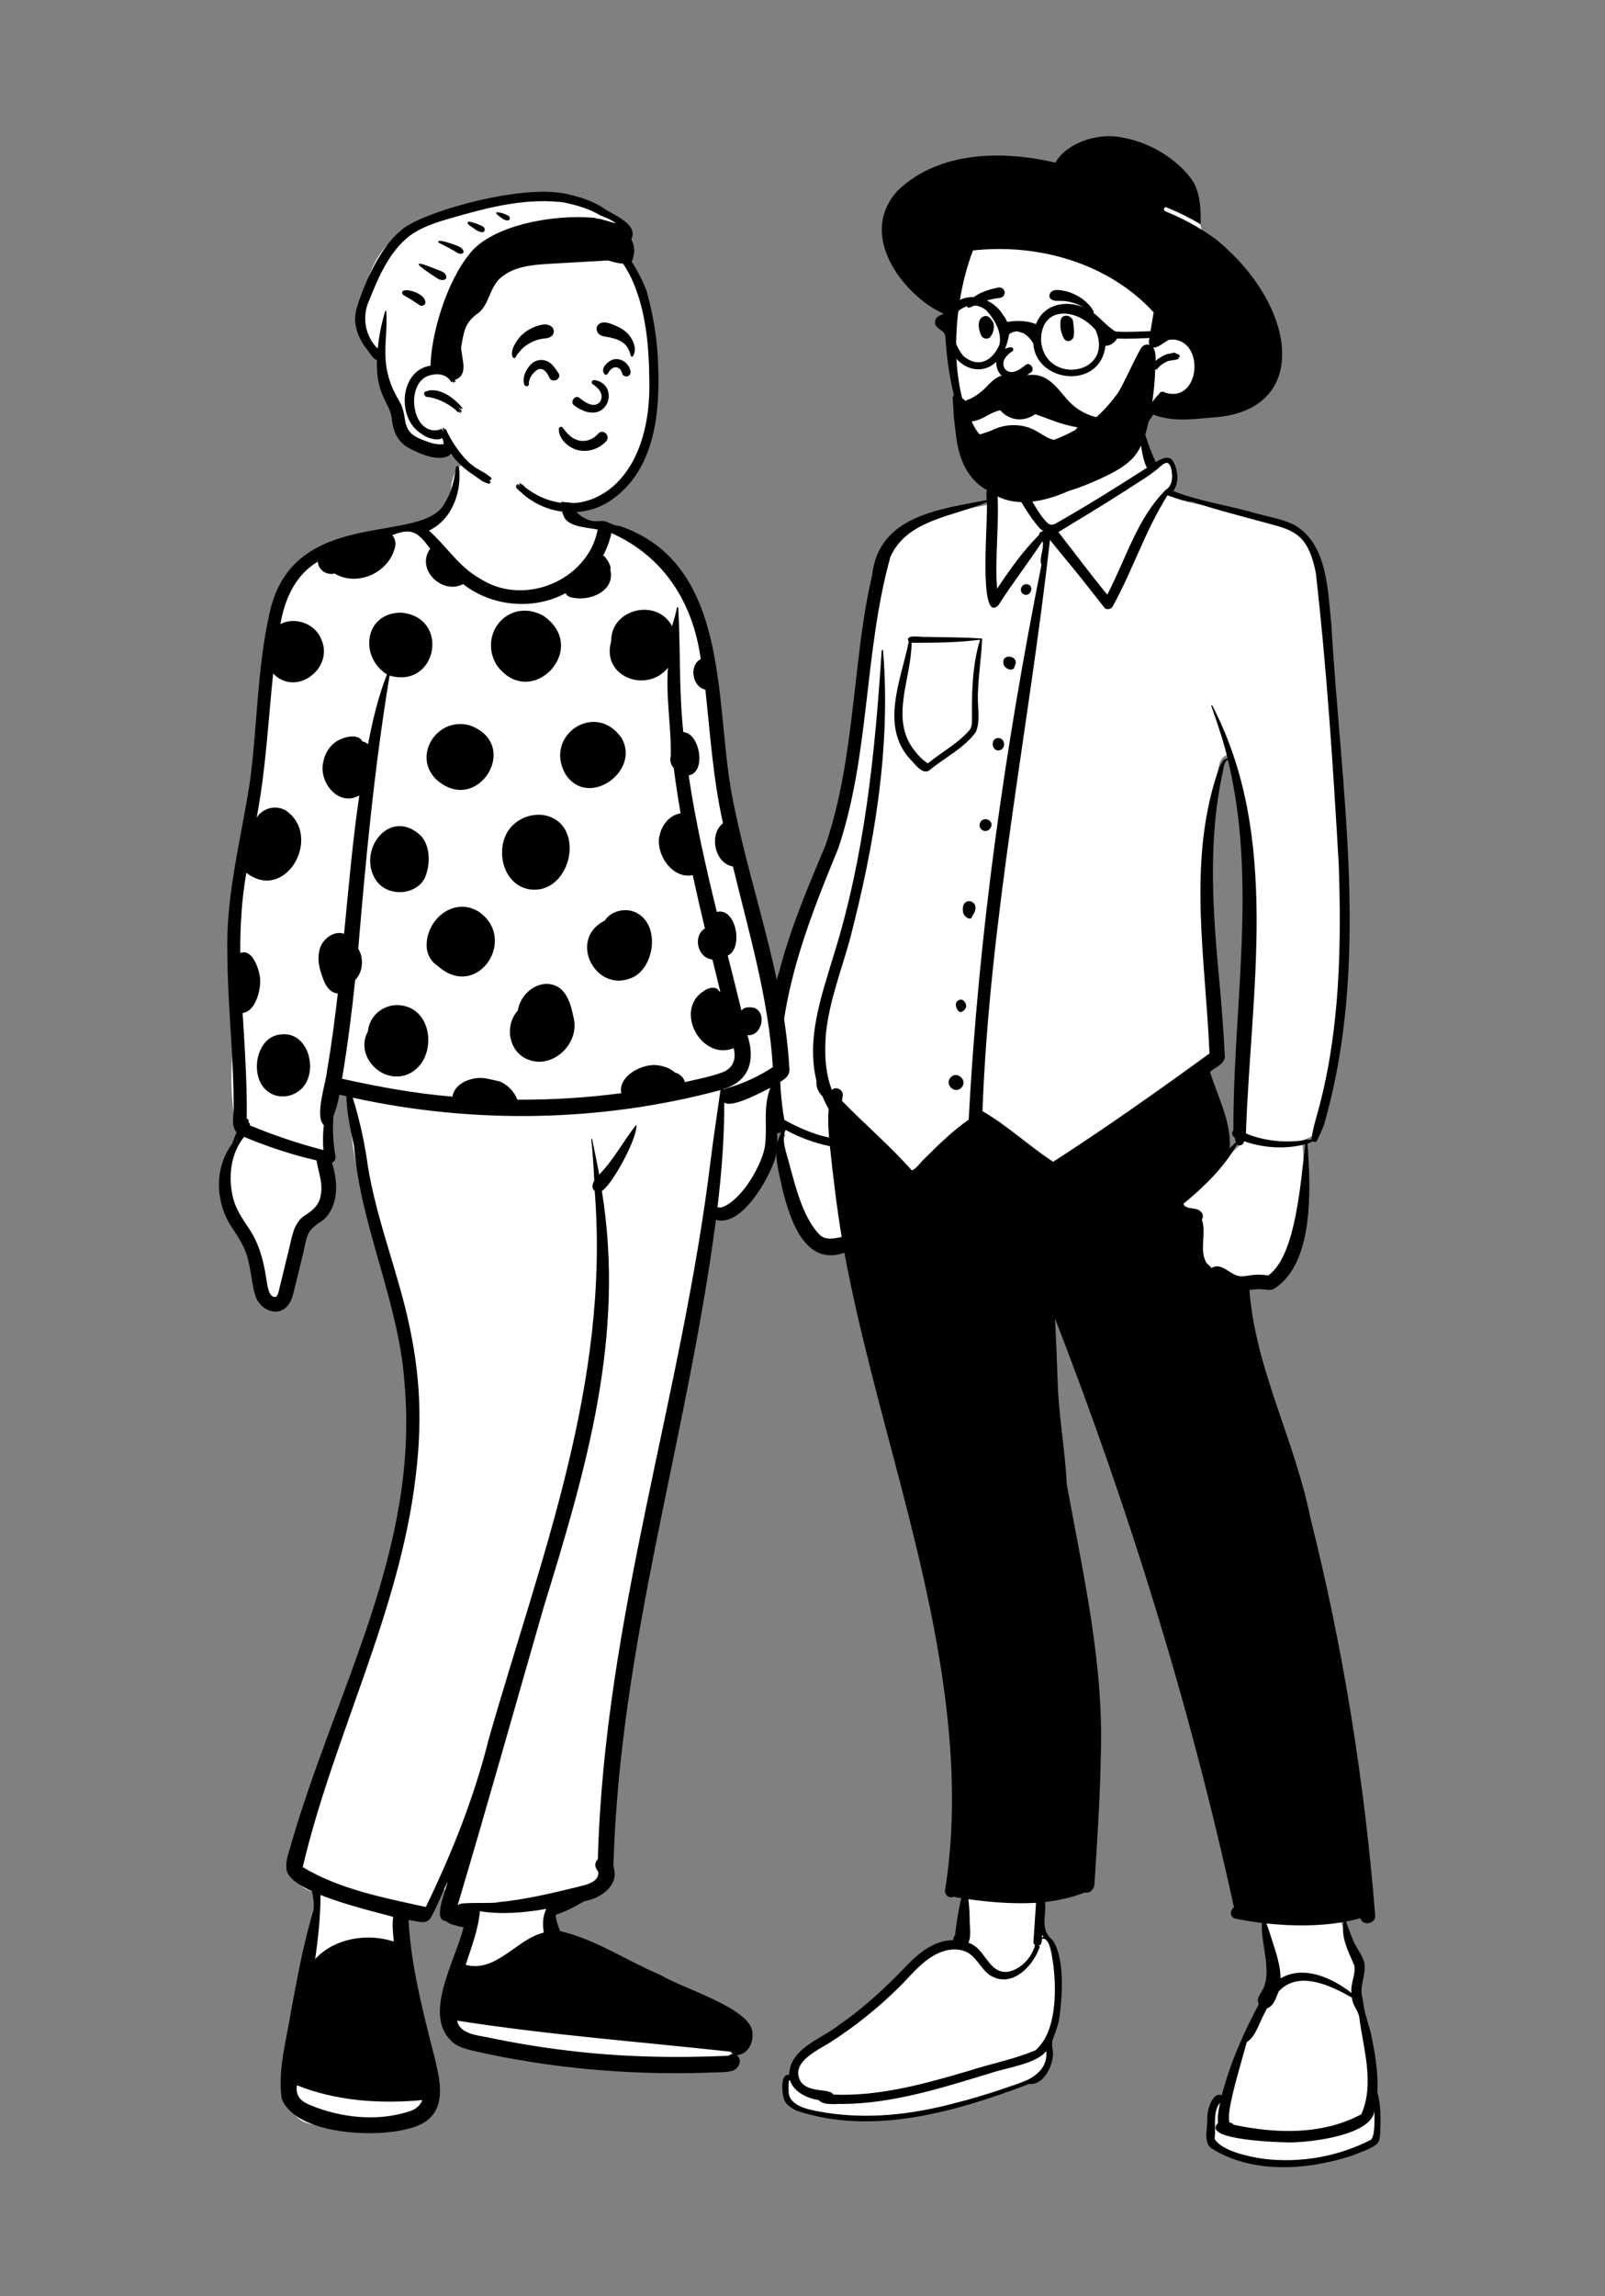 <svg width="293" height="419" viewBox="0 0 293 419" fill="none" xmlns="http://www.w3.org/2000/svg">
<rect x="0" y="0" width="293" height="419" fill="#808080" stroke="none"/>
<path fill-rule="evenodd" clip-rule="evenodd" d="M226.136 206.947C226.253 207.528 226.43 208.157 226.614 208.722C225.697 209.604 224.4 210.786 223.468 211.641C224.39 205.953 221.587 200.703 219.872 195.323C220.519 194.493 222.772 193.644 222.699 192.725C222.525 189.318 222.269 185.516 221.899 181.251C220.647 167.932 219.4 154.042 222.356 140.682C222.558 139.23 222.865 137.703 224.813 137.669C230.567 160.564 225.905 183.615 226.031 206.654L225.864 206.804L226.136 206.947ZM234.753 394.532C239.481 394.533 243.827 393.675 248.035 391.935C249.249 391.508 250.758 390.978 250.968 390.118C251.314 387.767 251.075 385.455 250.821 383.008C250.42 378.811 250.46 375.548 249.327 371.029C248.115 366.831 247.081 363.551 248.265 359.211C248.359 357.919 247.349 356.604 246.681 355.396C245.736 353.632 245.256 351.796 244.505 349.987C245.98 349.73 247.512 349.376 248.928 348.938L249.166 349.794C249.218 349.982 249.362 350.077 249.593 350.077C249.737 350.077 250.103 350.008 250.157 349.702C249.934 346.398 249.612 343.109 249.274 339.752C245.764 307.408 240.449 280.745 231.524 254.154C229.38 247.926 227.19 241.444 227.174 234.677C228.393 234.416 229.75 234.266 230.993 234.438C239.844 232.387 238.094 213.67 237.742 208.068C238.366 207.881 239.065 207.615 239.583 207.26L239.792 207.363C248.581 185.556 244.972 149.504 242.962 125.266C241.642 116.554 243.498 100.817 235.771 96.511C229.532 94.303 223.321 93.061 216.801 91.605C215.594 90.912 214.104 90.516 212.757 90.068L213.453 89.09C214.365 87.804 214.244 85.283 213.05 84.397C212.316 84.437 211.285 85.174 210.584 85.52C209.576 83.435 208.642 81.254 207.972 78.749L207.731 78.835C207.026 71.749 197.835 70.512 192.653 72.88C186.996 75.985 189.942 83.007 187.37 88.077L186.438 86.835C184.998 86.808 181.953 88.695 181.22 89.403C180.695 89.648 181.075 91.294 180.998 91.956C173.409 93.674 163.022 94.146 160.609 102.661C156.596 118.673 157.16 135.088 152.607 151.044C147.84 163.977 140.838 179.802 140.78 191.647C140.644 193.867 140.345 206.422 142.183 205.917L143.396 207.127C141.743 209.764 143.055 213.711 143.688 216.833C145.248 223.458 148.296 230.597 154.807 227.422C161.809 266.076 179.409 305.068 173.405 344.937C173.333 345.17 173.479 345.425 173.729 345.324L174.025 345.187C174.788 345.423 175.757 345.506 176.555 345.684C175.876 348.226 175.512 350.736 175.16 353.548C174.733 353.803 174.932 354.476 174.91 354.884C168.539 354.579 164.966 361.248 160.397 364.915C157.381 367.606 153.945 370.168 150.185 372.53C147.078 374.294 144.457 376.315 144.929 379.648C144.884 379.643 143.925 379.494 143.879 379.49C142.433 384.298 147.179 385.292 152.066 385.871C164.009 387.072 174.218 384.418 188.044 379.392C189.74 379.593 191.062 377.072 191.287 375.363C191.511 374.218 190.876 373.054 191.36 371.821C193.028 368.279 193.895 358.904 191.545 354.698C190.72 353.745 189.661 352.865 189.799 351.219C189.837 349.571 189.992 347.924 189.853 346.305C192.678 346.032 195.475 345.423 197.94 344.436C198.376 344.604 198.872 344.397 198.902 343.851C199.375 336.315 199.941 328.079 200.064 320.364C200.632 303.573 196.791 287.189 193.851 270.904C193.647 265.679 192.682 260.632 192.378 255.406C192.051 250.449 191.994 245.596 191.709 240.647L193.405 240.278C207.489 276.577 218.519 312.906 226.238 348.453C226.064 348.602 225.567 348.77 225.588 349.073C225.594 349.235 225.59 349.245 225.701 349.262C227.566 349.637 229.412 349.911 231.26 350.125C230.739 354.561 233.519 359.688 231.059 363.843C230.405 364.844 230.377 365.053 230.777 365.742C227.193 372.411 224.972 377.96 223.532 383.922L222.605 383.138C221.26 384.114 221.232 385.959 221.203 387.908C221.299 389.043 220.744 390.233 221.594 391.189C223.639 393.578 230.767 394.519 234.753 394.532V394.532Z" fill="white"/>
<path fill-rule="evenodd" clip-rule="evenodd" d="M208.558 77.681C207.58 78.473 208.6 84.183 209.387 85.349C204.059 88.779 198.675 92.131 193.179 95.273L192.61 95.598L192.628 95.593C192.4 95.695 192.013 95.786 191.787 95.741L191.631 95.689C191.599 95.679 191.581 95.674 191.59 95.682C191.498 95.633 191.409 95.582 191.322 95.522C189.755 94.093 188.614 91.67 187.386 89.786C189.476 87.942 188.434 84.35 188.35 81.895C187.955 81.885 187.908 83.139 187.795 83.503L187.731 83.85C187.581 84.662 187.409 85.49 187.098 86.245C186.194 85.1 181.618 87.805 180.76 88.675C179.826 89.271 180.113 90.33 180.125 91.261C171.44 92.951 160.365 94.139 159.198 105.041C157.825 110.889 157.091 116.842 156.413 122.802L156.302 123.754C155.116 134.01 154.063 144.393 150.714 154.213L149.434 157.265C146.665 163.885 143.964 170.558 142.196 177.523C140.826 180.495 137.176 208.86 142.666 206.672C140.788 209.735 142.194 213.766 142.845 217.04C144.196 222.415 146.892 231.199 154.147 228.609C159.617 257.844 170.451 286.011 173.191 315.755C174.08 325.423 174.061 335.207 172.551 344.815C172.347 345.727 173.219 346.534 174.111 346.134C174.559 346.262 175.033 346.3 175.492 346.387C174.963 348.514 174.653 350.736 174.372 352.91L174.341 353.151L174.339 353.152C174.12 353.396 174.012 353.705 174.022 354.053C170.708 354.065 167.935 356.205 165.727 358.478C161.898 362.486 157.855 366.306 153.273 369.451C149.993 372.118 144.239 373.681 144.054 378.638C142.38 378.354 142.78 382.013 143.077 382.98C143.425 384.063 144.436 384.687 145.405 385.169C159.342 389.84 174.693 385.291 187.943 380.275C190.265 380.583 191.925 377.509 192.173 375.483C192.426 374.364 191.832 373.277 192.178 372.187L192.293 371.888C192.71 370.792 193.104 369.721 193.341 368.56L193.376 368.319C193.941 364.309 194.396 357.518 192.248 354.164C189.742 352.016 191.039 349.957 190.788 347.096C193.262 346.814 195.708 346.254 198.023 345.363C198.936 345.557 199.732 344.818 199.792 343.933L199.882 342.517C200.349 335.15 200.835 327.774 200.957 320.391C201.528 303.639 197.732 287.245 194.743 270.882C194.449 264.575 193.245 258.346 193.076 252.022C192.949 248.212 192.791 244.412 192.6 240.608C206.155 275.539 217.28 311.444 225.264 348.06C224.53 348.558 224.45 349.917 225.543 350.135C227.142 350.454 228.753 350.715 230.37 350.912C230.111 354.844 232.45 360.162 230.283 363.496L230.197 363.629C229.786 364.268 229.383 364.997 229.804 365.739C226.988 371.024 224.547 376.539 223.045 382.36C221.329 381.656 220.352 385.143 220.402 386.403C220.513 388.055 219.622 390.839 221.047 391.968C228.527 396.79 238.681 396.042 246.834 393.372C248.347 392.724 250.08 392.282 251.376 391.246C251.963 390.65 251.923 389.67 251.971 388.896L251.986 388.495C252.063 386.266 252.055 383.995 251.445 381.8C251.608 378.62 251.134 375.397 250.509 372.286C250.108 369.775 248.956 367.389 248.8 364.855C247.982 362.587 249.458 360.466 249.061 358.2C248.738 356.818 247.723 355.625 247.135 354.339L247.094 354.247C246.563 353.077 246.182 351.865 245.721 350.665C246.603 350.497 247.475 350.29 248.333 350.041C248.744 351.53 251.121 351.109 251.051 349.592C249.098 325.124 245.218 300.792 239.212 276.988C236.411 262.909 229.174 249.783 228.084 235.415C228.952 235.253 229.941 235.211 230.792 235.309L230.893 235.321C231.437 235.389 231.959 235.484 232.542 235.21C240.02 230.592 239.251 216.441 238.684 208.697C239.021 208.584 239.344 208.444 239.638 208.27C239.898 208.463 240.292 208.474 240.444 208.118C240.826 207.218 241.319 206.34 241.651 205.425C250.316 175.634 244.783 144.241 243.039 113.873C242.359 107.634 242.354 99.164 236.155 95.726C234.075 94.74 231.728 94.318 229.511 93.749C224.424 92.232 219.11 91.553 214.183 89.612C215.329 88.019 215.056 85.697 214.101 84.095C213.344 82.942 211.889 83.824 210.99 84.314C209.953 82.194 209.241 79.934 208.558 77.681ZM222.731 383.72L222.685 383.933C222.443 385.075 222.233 386.273 222.355 387.434C219.132 390.576 233.982 390.973 235.621 390.966C239.371 390.928 250.395 389.678 250.94 385.158L250.934 385.266C250.861 386.704 251.105 389.389 250.323 390.451C244.411 393.527 237.533 394.743 230.916 393.985L230.678 393.954C228.04 393.591 223.031 392.525 221.729 390.326C222.017 388.279 221.311 385.347 222.731 383.72ZM233.425 363.415C237.044 359.476 242.989 362.355 246.805 364.552C246.95 366.277 248.159 366.911 248.208 368.721C249.021 374.248 250.895 380.496 248.508 385.832C241.392 389.641 232.929 389.383 225.231 387.744C225.029 387.481 224.774 387.403 224.411 387.303C224.182 385.684 224.645 384.056 224.951 382.484C225.72 379.18 226.716 375.936 227.602 372.663C229.189 371.638 229.769 369.485 230.597 367.861C230.822 367.406 231.051 366.95 231.292 366.498C232.585 366.075 232.923 364.533 233.425 363.415ZM191 374.28C191.389 378.253 187.514 379.837 184.381 380.79C180.854 382.043 177.242 383.084 173.609 383.983C166.166 385.901 158.407 386.741 150.779 385.539L150.646 385.515C148.445 385.128 144.502 384.662 144.001 382.114L143.996 382.055C143.962 381.638 143.897 380.066 144.054 379.664C144.112 379.663 144.168 379.65 144.222 379.624C144.86 381.663 147.183 382.903 149.423 383.223C150.479 384.284 152.425 383.89 153.833 383.951C163.126 383.859 172.061 380.982 180.867 378.308C183.669 377.334 189.255 376.636 191 374.28ZM190.201 353.832C191.814 353.264 192.121 357.782 192.327 358.885C192.847 363.549 192.835 370.823 189.058 374.131C185.117 375.819 180.864 376.593 176.8 377.921L175.838 378.204C168.133 380.459 160.216 382.568 152.129 382.236C151.519 381.015 147.647 382.03 146.17 379.855C144.19 376.402 149.191 374.178 151.558 372.707C156.104 369.789 160.349 366.397 164.178 362.587C165.978 360.796 167.625 358.746 169.739 357.306L169.849 357.232C171.66 356.031 173.985 355.287 176.112 356.075C178.183 356.842 178.944 359.207 180.681 360.43C184.552 362.939 188.517 358.973 189.775 355.384L189.812 355.275C189.857 355.164 189.734 355.096 189.642 355.126C189.65 355.091 189.657 355.055 189.664 355.019C190.152 354.892 190.199 354.284 190.201 353.832ZM245.264 350.749C244.758 353.607 246.183 356.172 247.246 358.7C247.532 360.377 246.481 361.983 246.724 363.689C243.243 360.957 237.976 358.534 233.777 361.03C233.754 358.62 232.925 356.281 232.204 354.003L231.911 353.099C231.683 352.397 231.451 351.698 231.195 351.008C235.87 351.496 240.604 351.545 245.264 350.749ZM176.78 346.583C180.872 347.147 185.009 347.471 189.129 347.244L188.661 354.348V354.348C188.642 354.639 188.765 354.841 188.947 354.957C188.34 357.265 186.428 359.319 184.057 359.819C180.395 360.292 179.902 355.436 176.792 354.539C177.388 353.201 176.961 351.443 177.019 349.987C176.987 348.842 176.928 347.707 176.78 346.583ZM190.255 353.012C190.334 353.175 190.427 353.327 190.529 353.474C190.421 353.484 190.317 353.516 190.219 353.575C190.23 353.388 190.243 353.2 190.255 353.012ZM227.111 208.264C230.693 209.504 234.601 209.758 238.291 208.816C237.481 214.881 236.668 229.248 231.512 232.751C230.641 232.626 229.766 232.564 228.886 232.652C228.363 232.704 227.845 232.789 227.326 232.869C227.131 232.896 226.742 232.917 226.494 232.899L226.452 232.896C226.518 232.9 226.569 232.899 226.5 232.895L226.394 232.889L226.34 232.885C224.552 232.724 222.939 230.199 221.17 231.411C220.91 231.018 220.517 230.766 220.216 230.416C218.873 228.064 220.299 225.038 219.402 222.56C219.741 222.097 219.629 221.403 219.097 221.006C218.268 220.244 216.514 220.812 216.037 219.717C216.069 219.777 216.072 219.708 216.059 219.672L216.056 219.665L216.14 219.595C219.805 216.561 223.348 213.171 225.749 208.962L225.829 208.819C226.289 209.265 227.044 208.925 227.111 208.264ZM143.444 206.205C145.967 207.586 148.684 208.586 151.502 209.165C152.081 214.707 152.746 220.252 153.653 225.749L153.438 225.787C152.18 226.017 150.854 226.328 149.767 225.46C146.187 221.981 144.897 214.984 143.492 210.259L143.436 210.044C143.141 208.885 142.802 207.282 143.444 206.205ZM180.133 91.648C180.509 93.53 178.435 114.012 182.217 110.509C184.775 106.49 187.703 102.729 190.319 98.751C190.68 100.173 189.625 101.863 190.124 103.068C183.465 136.438 178.634 170.322 176.844 204.315C173.901 206.382 171.32 208.888 168.79 211.427C168.001 212.098 167.429 213.194 166.45 213.579C162.475 209.085 157.884 205.188 153.705 200.889C153.744 200.594 153.788 200.301 153.838 200.007C154.046 198.786 152.476 198.168 151.87 198.917C150.602 195.698 150.484 191.916 150.798 188.463C151.414 182.659 153.579 177.113 155.126 171.52C159.585 154.409 162.671 136.459 161.21 118.745C161.189 118.581 160.97 118.578 160.951 118.745C159.74 137.459 157.851 156.225 152.225 174.212L152.091 174.657C149.893 181.927 147.173 189.633 149.055 197.258C148.899 198.284 149.392 199.307 150.136 200.045C150.467 200.847 150.836 201.641 151.275 202.389C151.124 204.126 151.197 205.866 151.35 207.593C148.458 206.975 145.76 205.79 143.18 204.363C143.027 203.492 142.893 202.619 142.789 201.742C140.786 185.474 146.894 169.654 153.004 154.886C158.827 137.676 157.69 118.999 162.556 101.59C165.634 94.801 174.043 94.267 180.133 91.648ZM213.137 90.387L213.337 90.457C214.739 90.951 216.145 91.523 217.644 91.566C222.347 93.131 227.17 94.333 231.952 95.639L232.415 95.766C234.456 96.327 236.517 96.968 237.894 98.682C239.215 100.326 239.767 102.443 240.199 104.465C242.221 122.131 243.367 139.975 244.394 157.746C244.898 172.543 244.611 187.587 240.829 201.985C240.295 203.958 239.645 205.937 239.415 207.964C239.141 207.967 238.864 207.986 238.587 208.014C238.583 207.881 238.381 207.903 238.396 208.032C234.722 208.612 230.902 208.269 227.454 206.844C228.306 180.923 233.842 152.791 221.301 128.744C221.25 128.653 221.094 128.716 221.129 128.817L221.439 129.709C222.433 132.583 223.405 135.461 224.105 138.425C223.108 138.277 222.381 140.611 222.193 141.183C216.757 157.685 220.105 175.294 220.797 192.242C211.439 199.046 201.989 205.738 192.264 212.009C187.847 209.139 183.89 205.375 179.352 202.772C180.649 167.759 187.793 133.118 191.676 98.538C193.117 100.328 194.583 102.097 196.049 103.867C197.933 106.179 199.754 108.552 201.612 110.888C201.996 111.372 202.833 111.184 203.107 110.696C206.766 104.084 209.093 96.781 213.137 90.387ZM224.167 138.689C229.566 160.913 225.08 183.799 225.165 206.276C224.764 206.631 224.913 207.304 225.381 207.548C225.45 207.858 225.532 208.166 225.627 208.473C225.251 208.831 224.872 209.186 224.489 209.537C224.78 204.644 222.317 200.199 220.89 195.605C221.916 194.69 223.838 194.123 223.582 192.451C223.384 188.817 223.13 185.185 222.823 181.56L222.633 179.53C221.437 166.662 220.42 153.585 223.233 140.859L223.25 140.763C223.342 140.206 223.518 138.802 224.167 138.689ZM143.202 206.074L143.246 206.097L143.148 206.18C143.168 206.146 143.185 206.11 143.202 206.074ZM175.493 198.501C176.745 197.275 174.813 195.331 173.577 196.586C172.327 197.815 174.26 199.759 175.493 198.501ZM176.318 183.92C176.594 183.195 175.825 182.045 175.012 182.527L174.987 182.542L174.976 182.527C174.206 182.982 174.49 183.923 174.942 184.484C175.443 184.999 176.066 184.387 176.318 183.92ZM177.493 167.133C179.669 164.282 175.096 163.113 175.846 166.622C176.006 167.278 177.322 168.236 177.493 167.133ZM180.711 151.249C181.866 149.838 179.383 148.623 178.864 150.308C178.566 151.432 179.969 152.125 180.711 151.249ZM169.154 116.233C168.47 116.339 165.012 115.633 165.901 117.072C164.51 124.023 160.597 132.503 166.184 138.577L166.234 138.626C167.058 139.449 168.375 141.405 169.636 140.599C172.435 138.238 176.041 136.552 178.18 133.531C179.079 131.161 178.313 128.513 178.551 126.034C178.653 122.898 179.175 119.79 179.287 116.659C179.292 116.507 179.127 116.459 179.024 116.523C175.742 116.262 172.443 116.319 169.154 116.233ZM178.913 116.742C177.428 121.575 177.394 126.741 177.434 131.75C177.411 132.266 177.319 132.769 177.05 133.163C174.927 135.666 171.903 137.234 169.384 139.312C168.363 138.646 167.556 137.794 166.833 136.829C162.405 131.036 166.417 123.745 166.412 117.294L166.98 117.296C170.954 117.301 174.966 117.249 178.913 116.742ZM182.253 134.689L182.215 134.689C180.692 134.693 181.042 137.273 182.479 136.919C183.69 136.632 183.505 134.705 182.253 134.689V134.689ZM185.241 121.52C186.296 119.722 182.814 119.027 183.181 121.103L183.173 121.018C183.171 121.002 183.17 120.987 183.168 120.974L183.194 121.168V121.168C183.321 122.086 185.134 122.744 185.241 121.52ZM187.578 106.634C186.61 106.378 185.896 107.737 186.727 108.345C187.96 109.276 189.023 106.957 187.578 106.634ZM211.302 85.58L211.42 85.471C212.682 84.311 213.629 83.731 213.909 86.094C214.104 87.246 213.937 88.699 212.832 89.381C207.543 94.609 205.538 102.074 202.131 108.505C199.053 104.778 196.189 100.899 193.213 97.097C197.313 94.599 201.454 92.121 205.498 89.514C207.432 88.229 209.512 87.059 211.302 85.58ZM184.677 88.662C186.268 91.258 187.736 94.066 189.765 96.363C190.023 96.623 190.292 96.829 190.569 96.986C190.172 96.871 189.647 97.168 189.697 97.603C186.744 100.546 184.33 103.969 182.024 107.433C181.583 101.703 182.424 95.949 182.098 90.21C182.848 89.521 183.74 89.049 184.677 88.662Z" fill="black"/>
<path fill-rule="evenodd" clip-rule="evenodd" d="M173.741 58.128C173.791 55.316 173.847 52.449 174.265 49.665C174.673 46.943 175.798 44.483 177.73 42.507C181.834 38.309 187.783 37.283 193.32 36.343L202.787 34.737C205.676 34.247 208.757 33.463 211.675 34.158C213.113 34.501 214.334 35.296 215.451 36.238C216.526 37.145 217.683 38.119 218.412 39.34C219.142 40.562 219.393 41.992 219.631 43.374C219.898 44.933 220.106 46.504 220.254 48.078C220.55 51.233 220.591 54.412 220.376 57.573C220.272 59.107 220.106 60.636 219.895 62.158C219.79 62.913 219.672 63.666 219.538 64.416C219.498 64.638 219.468 64.882 219.428 65.13C219.727 65.979 219.896 66.858 219.883 67.734C219.842 70.313 217.665 71.937 215.469 72.809C214.197 73.314 212.866 73.658 211.615 74.222C210.3 74.816 209.404 75.779 208.504 76.878C206.789 78.973 204.853 80.856 202.642 82.427C197.955 85.757 192.018 87.332 186.331 86.137C184.967 85.85 183.59 85.404 182.364 84.733C181.069 84.025 180.095 82.998 179.277 81.783C177.759 79.529 176.67 76.991 175.846 74.409C175.006 71.774 174.41 69.135 174.085 66.387C173.761 63.649 173.692 60.883 173.741 58.128V58.128Z" fill="white"/>
<path fill-rule="evenodd" clip-rule="evenodd" d="M203.953 24.944C200.035 24.405 194.627 26.156 192.676 29.686C183.361 27.491 171.613 27.419 163.935 34.728C155.924 43.397 165.986 54.828 172.659 57.405C172.173 59.765 172.93 74.885 178.29 81.629C182.543 87.344 192.448 89.981 197.032 83.156L197.068 83.099C197.559 82.311 197.136 82.336 196.632 82.923C192.143 86.868 186.041 86.936 181.339 82.772C172.525 75.161 173.434 56.498 177.628 45.702C189.569 44.391 202.355 48.009 210.603 56.996L210.045 60.352C209.95 60.924 209.842 61.496 209.76 62.07C209.707 62.437 209.702 62.803 209.956 63.101C210.798 64.083 212.216 62.607 213.383 62.019C213.727 61.971 214.072 61.952 214.411 61.976C220.017 62.698 218.912 73.569 212.751 71.664C212.233 71.341 211.788 71.44 211.587 71.908C210.119 73.252 209.151 75.651 206.711 77.961C205.85 78.828 205.066 79.552 204.098 80.248C203.529 80.823 201.813 81.409 202.357 82.393C203.386 84.632 209.453 77.599 210.525 75.654C213.886 76.98 217.611 76.53 221.094 76.205C239.467 75.25 237.015 55.888 221.954 43.663C219.119 41.577 215.991 39.875 212.74 38.565C212.296 38.386 212.49 37.658 212.94 37.839C215.091 38.706 217.189 39.738 219.188 40.932L219.191 40.218C219.194 39.015 219.175 37.764 218.966 36.665C218.862 35.904 218.686 35.091 218.416 34.479C218.081 32.604 212.845 26.167 203.953 24.944ZM214.656 64.472C214.372 64.203 213.843 64.524 213.59 64.516C212.944 64.604 212.331 64.877 211.852 65.213C211.536 65.39 211.315 65.556 211.13 65.709L211.125 65.708C211.126 65.708 211.128 65.709 211.129 65.71L211.112 65.722C210.842 65.913 209.856 66.991 210.479 66.701C210.526 66.641 210.573 66.583 210.621 66.526C210.626 66.534 210.634 66.541 210.642 66.549L210.607 66.6C210.077 67.397 210.992 66.558 211.132 66.335C211.139 66.34 211.147 66.344 211.154 66.348L210.971 66.571C210.945 66.602 210.925 66.628 210.908 66.649L210.87 66.686C210.257 67.288 210.238 67.83 210.95 66.94C210.922 66.982 210.899 67.026 210.896 67.066L210.854 67.119C210.295 67.839 210.75 67.583 211.027 67.276L211.05 67.25L211.046 67.257C210.788 67.654 211.3 67.376 211.39 67.163L211.394 67.153C211.493 67.073 211.554 66.982 211.574 66.96L211.578 66.956C212.059 66.464 212.755 66.048 213.346 65.859C213.432 65.842 213.519 65.829 213.606 65.82C213.962 65.74 214.321 65.686 214.685 65.657C214.729 65.651 214.774 65.619 214.808 65.577C215.357 65.558 215.188 65.333 214.96 65.291L214.956 65.291L215.001 65.287C215.353 65.252 215.594 65.126 215.238 65.048L215.193 65.039C215.198 65.031 215.203 65.022 215.208 65.013C215.513 64.98 215.314 64.683 215.144 64.755C215.216 64.522 214.89 64.638 214.849 64.604C214.818 64.569 214.78 64.539 214.757 64.537C214.659 64.468 214.707 64.474 214.656 64.472ZM212.788 60.699L212.859 60.741C212.917 60.775 212.977 60.797 213.037 60.81C212.952 60.846 212.869 60.885 212.786 60.926C212.788 60.876 212.789 60.825 212.789 60.775L212.788 60.699Z" fill="black"/>
<path fill-rule="evenodd" clip-rule="evenodd" d="M187.926 76.165C188.77 75.821 189.522 75.247 190.073 74.514C190.264 74.259 190.314 73.99 190.274 73.744C190.229 73.467 190.065 73.216 189.841 73.047C189.617 72.879 189.337 72.795 189.066 72.838C188.83 72.875 188.596 73.004 188.41 73.271L188.371 73.325C188.044 73.767 187.618 74.13 187.132 74.364C186.663 74.59 186.14 74.695 185.598 74.634C184.565 74.517 183.854 73.959 183.097 73.201C183.004 73.106 182.91 73.007 182.816 72.907C182.756 72.816 182.674 72.757 182.582 72.727C182.48 72.693 182.365 72.695 182.259 72.731C182.158 72.767 182.067 72.834 182.006 72.924C181.948 73.009 181.915 73.114 181.925 73.235C181.995 74.02 182.405 74.721 182.989 75.272C183.637 75.883 184.496 76.306 185.305 76.454C186.196 76.618 187.104 76.501 187.926 76.165V76.165ZM184.884 64.048C183.936 64.624 182.492 65.967 183.512 67.395C184.712 68.654 186.44 67.211 187.292 66.558C188.082 66.052 188.969 67.353 188.236 67.944C182.082 72.499 179.585 64.198 184.405 63.371C184.936 63.279 185.133 63.87 184.884 64.048ZM195.912 58.749C195.808 57.45 193.828 57.155 193.631 58.441C193.454 59.593 193.662 60.651 194.181 61.688C194.677 62.679 195.924 62.217 196.018 61.315C196.144 60.105 195.977 59.558 195.912 58.749ZM180.841 58.174C180.565 57.813 180.166 57.566 179.689 57.705C178.197 58.141 178.636 60.259 179.16 61.289C179.445 61.849 180.365 61.991 180.781 61.498C181.459 60.694 181.784 59.09 180.922 58.298C180.899 58.257 180.873 58.216 180.841 58.174ZM194.202 53.063L193.966 53.021C193.237 52.895 192.331 52.774 191.815 53.36C191.542 53.671 191.447 54.248 191.815 54.546C192.462 55.069 193.177 54.866 193.952 54.911C194.591 54.947 195.204 55.053 195.82 55.229C197.169 55.614 198.269 56.318 199.422 57.091C199.573 57.193 199.727 56.999 199.655 56.858C198.99 55.555 197.7 54.485 196.409 53.832C195.719 53.484 194.965 53.195 194.202 53.063ZM182.201 52.479L182.02 52.516C180.057 52.926 177.507 53.745 176.578 55.673C176.542 55.946 176.58 56.004 176.61 56.042L176.62 56.055C176.645 56.087 176.665 56.132 176.783 56.169C176.816 56.161 176.849 56.153 176.883 56.145C177.309 56.033 177.646 55.879 177.972 55.719L178.326 55.545C178.737 55.344 179.151 55.15 179.59 55.007C180.527 54.702 181.49 54.486 182.468 54.371C182.681 54.346 182.885 54.275 183.046 54.152C183.199 54.036 183.316 53.875 183.369 53.661C183.438 53.383 183.418 53.173 183.269 52.923C183.157 52.736 182.997 52.605 182.813 52.531C182.626 52.454 182.413 52.436 182.201 52.479Z" fill="black"/>
<path fill-rule="evenodd" clip-rule="evenodd" d="M179.698 79.026C180.136 78.883 180.566 78.716 180.998 78.555C183.209 77.445 185.879 77.244 188.197 78.179C189.335 78.638 190.396 79.462 191.538 80.002C191.809 80.104 192.082 80.195 192.359 80.272C192.528 80.213 192.698 80.151 192.866 80.088C194.077 79.632 195.216 79.069 196.322 78.45C196.44 78.284 196.562 78.122 196.694 77.967C195.893 77.854 195.11 77.665 194.401 77.47C192.224 76.874 190.173 75.903 188.004 75.28C185.984 74.699 183.792 74.382 181.764 75.103C180.801 75.446 179.954 76.046 179.017 76.45C178.533 76.658 177.951 76.863 177.385 76.893C177.751 77.768 178.213 78.585 178.844 79.265C179.133 79.203 179.419 79.117 179.698 79.026ZM174.988 72.175C175.181 72.336 175.981 72.856 176.241 73.166C176.308 73.14 176.374 73.114 176.441 73.087C176.555 72.947 176.723 72.886 176.894 72.889C178.09 72.333 179.155 71.547 180.106 70.562C180.781 69.863 181.473 69.131 182.375 68.726C183.438 68.246 184.484 68.467 185.601 68.54C186.79 68.619 187.964 68.281 189.151 68.443C190.02 68.563 190.833 68.93 191.536 69.449C192.971 70.507 193.96 71.992 195.173 73.274C196.549 74.727 198.241 75.656 200.123 76.13C200.145 76.115 200.169 76.1 200.193 76.086C201.58 74.831 202.833 73.414 203.941 71.904C205.023 70.43 207.877 63.793 208.566 63.21C208.852 62.968 209.166 62.864 209.466 62.873C210.009 62.885 210.512 63.263 210.736 63.858C211.118 64.869 210.927 66.177 210.897 67.235C210.859 68.53 210.774 69.824 210.638 71.113C210.504 72.386 210.326 73.656 210.104 74.918C209.992 75.555 209.868 76.191 209.731 76.825C209.688 77.025 209.634 77.203 209.569 77.368C209.502 77.681 209.431 77.992 209.354 78.301C208.855 80.323 208.066 82.347 206.561 83.839C204.994 85.394 202.865 86.427 200.888 87.35C199.005 88.23 197.032 89.012 195.007 89.624C193.249 90.421 191.366 91.051 189.475 91.382C187.394 91.748 185.206 91.77 183.196 91.047C182.208 90.692 181.274 90.197 180.427 89.579C179.226 88.955 178.145 88.098 177.26 86.964C175.675 84.931 174.918 82.463 174.587 79.919C174.502 79.268 174.184 76.772 174.159 76.384C174.078 75.129 173.997 73.874 173.916 72.619C173.878 72.027 174.605 71.858 174.988 72.175Z" fill="black"/>
<path fill-rule="evenodd" clip-rule="evenodd" d="M174.305 62.174C174.66 63.139 175.2 64.145 175.861 64.958C178.534 67.221 181.132 65.968 182.45 62.901C182.951 60.733 181.621 58.399 180.211 56.804C178.175 54.764 174.852 55.835 173.916 58.26C173.859 58.574 173.825 58.888 173.808 59.2C173.828 60.216 173.95 61.084 174.305 62.048M199.999 60.226C196.477 56.038 189.889 55.815 190.058 62.259C190.814 70.417 203.552 68.415 199.999 60.226ZM173.198 56.733C173.321 56.524 173.458 56.322 173.608 56.128C173.663 56.095 173.694 55.804 173.898 55.782C176.612 52.788 181.382 54.487 183.105 57.47C183.42 57.847 183.676 58.289 183.866 58.756C185.564 58.444 187.543 58.505 189.122 59.146C190.688 55.058 195.429 54.694 198.553 56.44C200.496 57.395 201.756 59.396 203.646 60.495C208.088 60.815 212.856 59.82 217.218 60.934C220.658 61.649 217.782 63.39 217.205 62.228C213.093 61.013 208.22 62.04 203.95 61.766C203.506 62.517 202.655 63.131 201.806 63.105C200.889 71.227 189.041 69.88 188.633 62.66C188.169 61.928 187.593 61.226 186.767 60.77C186.451 60.705 186.146 60.62 185.867 60.488C185.391 60.421 184.656 60.623 184.217 61.02C182.715 70.032 174.059 68.983 172.512 61.087C172.481 61.056 172.395 60.938 172.329 60.749C171.8 60.049 170.504 59.789 170.711 58.608C170.895 57.426 172.388 57.44 173.198 56.733Z" fill="black"/>
<path fill-rule="evenodd" clip-rule="evenodd" d="M140.64 181.619C139.332 169.774 137.354 157.624 132.358 146.653C130.642 132.465 133.534 112.146 120.391 102.579C120.559 100.88 117.515 99.416 116.104 98.51C113.811 97.008 110.711 94.057 107.998 95.71C107.142 95.449 105.031 96.518 104.059 94.199C103.064 91.823 103.209 87.06 102.415 86.625C102.765 83.192 87.335 80.895 83.307 85.748C81.395 89.469 83.591 90.654 79.28 95.547C77.376 95.664 75.559 96.146 73.803 96.808C72.353 97.009 70.911 97.253 69.475 97.507C51.162 99.202 49.777 112.754 48.154 127.308C46.764 146.858 40.728 166.335 43.337 186.039C41.895 193.085 41.8 200.603 43.523 207.582C37.875 215.831 41.969 220.395 45.491 228.238C46.087 229.649 46.606 231.102 46.87 232.607C46.8 233.774 46.808 234.941 47.013 236.099C47.611 238.737 52.008 238.368 52.203 235.703C52.547 233.952 52.441 232.137 52.707 230.377C52.692 230.469 52.665 230.645 52.665 230.659C53.31 226.232 54.349 224.516 57.22 221.139C60.906 215.809 58.64 209.112 59.481 203.147C59.712 201.154 60.016 199.187 60.221 197.19C61.464 197.921 62.815 198.531 64.226 198.912C63.337 205.776 64.884 212.673 66.604 219.312C71.26 236.416 77.433 253.979 74.752 271.927C74.753 271.918 71.828 286.596 69.518 293.841C66.725 303.029 64.477 312.233 60.526 321.043C58.409 327.385 53.932 333.401 54.106 340.227C52.56 342.513 55.343 345.26 57.796 345.253C57.796 348.348 56.162 354.18 56.162 354.18C55.905 356.342 54.799 359.095 56.471 360.932C54.198 366.72 53.399 372.984 52.776 379.11C52.537 382.016 52.264 385.519 55.375 387.167C58.274 388.421 61.649 387.869 64.745 388.243C67.739 388.247 70.838 389.032 73.784 388.355C77.167 387.391 77.848 383.728 77.211 380.798C76.8 377.747 76.307 374.706 75.769 371.674C74.17 365.072 73.723 357.746 71.675 351.394C72.822 351.18 73.973 350.602 74.752 349.759C76.729 349.694 78.187 348.222 78.671 346.483C79.021 345.361 80.526 345.131 81.54 344.774C81.73 345.742 82.284 346.556 82.735 347.437C82.35 349.307 83.636 351.493 85.759 351.537C86.066 351.831 86.351 352.132 86.664 352.413C84.249 355.966 82.459 359.977 82.006 364.208C81.459 367.453 80.888 372.653 85.184 373.614C86.806 373.828 88.552 374.243 90.141 373.653C91.913 374.448 93.797 374.829 95.706 375.169C103.883 376.549 111.77 376.433 120.016 377.36C122.191 377.662 130.907 378.557 132.358 377.36C134.128 377.721 133.058 376.402 133.802 375.169C134.395 374.243 135.979 372.47 134.957 371.956C132.812 371.031 130.911 369.211 128.949 368.178C119.779 362.96 100.001 354.074 100.138 353.824C100.111 354.001 100.258 349.534 100.991 348.348C102.022 347.326 104.078 347.506 105.154 346.528C105.837 346.56 110.963 345.086 110.524 342.617C109.962 340.646 111.798 338.231 110.524 336.567C114.743 298.034 124.562 260.663 129.98 222.336C130.1 222.23 130.219 222.124 130.339 222.019C133.133 222.486 135.303 219.681 136.152 217.471C136.56 217.056 136.953 216.629 137.314 216.166C139.591 213.206 139.632 209.351 139.891 205.829C140.454 205.415 140.816 204.773 140.847 204.012C140.937 201.749 141.033 199.485 141.128 197.222C141.129 197.222 141.129 197.222 141.129 197.221C141.831 196.096 141.926 194.829 141.726 193.539C141.8 189.366 142.443 185.457 140.64 181.619Z" fill="white"/>
<path fill-rule="evenodd" clip-rule="evenodd" d="M83.215 85.336C83.257 84.967 83.75 84.972 83.797 85.336C84.316 89.733 82.579 94.781 78.308 96.83C81.51 99.658 83.764 103.439 87.608 105.574C95.671 110.826 107.324 105.912 109.117 96.65C107.127 96.193 103.419 96.232 102.814 93.907C102.522 93.608 102.372 91.044 102.39 89.152C102.372 88.801 102.36 88.449 102.348 88.099C102.318 87.816 102.309 87.528 102.312 87.238C102.319 86.608 103.261 86.62 103.301 87.238C103.317 87.491 103.328 87.747 103.338 88.004C103.345 88.072 103.355 88.14 103.363 88.208C103.493 88.679 103.582 89.171 103.688 89.618C103.745 89.859 103.804 90.102 103.868 90.345C103.959 90.982 104.121 91.604 104.4 92.193C105.141 93.76 106.967 95.105 108.768 95.12C109.154 95.123 109.537 95.066 109.923 95.076C110.552 95.092 111.066 95.341 111.627 95.594C112.133 95.823 112.609 95.978 113.097 95.978C133.255 102.812 130.479 127.831 133.55 144.746C136.679 161.545 143.143 177.74 144.094 194.908C144.38 196.688 142.413 197.349 141.193 198.191C140.868 202.67 142.753 207.203 141.446 211.636C140.236 215.26 135.36 223.973 130.701 222.601C125.418 262.743 113.139 299.946 111.977 340.577C113.153 343.975 109.776 346.441 106.661 346.938L106.236 347.183C104.816 347.998 103.349 348.795 101.795 349.299C101.756 349.322 101.717 349.345 101.678 349.366C101.602 349.408 101.521 349.432 101.438 349.445C101.525 350.485 101.853 351.462 102.277 352.411C108.741 353.902 114.417 357.816 120.495 360.375C124.415 362.787 136.383 366.27 137.292 370.506L137.316 370.634C137.681 372.532 136.66 374.873 134.499 375.053C135.627 375.888 134.888 377.575 133.659 377.9C132.182 378.293 130.579 378.126 129.059 378.248C114.718 378.698 100.25 377.431 86.272 374.216C85.098 373.945 83.875 373.591 82.886 372.89C76.819 368.089 83.133 357.929 84.625 351.701C84.083 351.615 83.548 351.497 83.022 351.341L82.904 351.305C82.393 351.151 81.865 350.965 81.468 350.604C81.451 350.589 81.438 350.573 81.422 350.557C78.867 350.521 81.469 344.894 81.699 343.388C80.661 345.6 79.813 347.96 78.569 350.066C77.712 351.365 75.834 350.464 74.573 350.373C74.992 358.07 76.829 365.575 78.716 373.033C80.249 379.226 82.88 386.668 74.198 388.55C68.219 390.117 53.97 389.518 51.421 382.972C50.67 377.642 52.316 372.24 53.13 366.987L53.273 366.24C54.245 361.133 55.143 356.003 56.552 350.992C56.746 350.176 56.985 349.376 57.242 348.582C57.276 348.119 57.3 347.655 57.27 347.19C57.23 346.58 57.115 345.983 56.993 345.386C56.977 345.31 56.963 345.222 56.949 345.127C54.431 343.966 52.562 342.652 52.32 341.235C52.073 339.89 52.572 338.526 52.942 337.242L52.964 337.167C61.073 308.694 76.497 283.036 73.868 252.665C72.901 237.726 65.826 223.988 64.633 209.088C63.946 206.116 63.326 203.114 63.226 200.05C62.802 199.95 62.375 199.859 61.953 199.749C61.705 201.074 61.392 202.388 60.879 203.625C60.681 206.069 60.807 208.541 61.233 210.959C61.331 211.516 61.06 212 60.6 212.178C61.704 215.617 61.922 219.929 59.076 222.592L58.84 222.748C56.368 224.394 56.11 224.86 55.535 227.926L53.642 235.674C53.405 236.633 53.121 237.61 52.437 238.363C50.622 240.361 47.734 239.057 46.798 236.927C45.944 234.746 45.95 232.344 45.327 230.097C44.852 227.776 43.538 225.794 42.235 223.848C39.323 219.381 39.09 213.161 42.338 208.785C42.621 208.061 42.881 207.349 43.182 206.637C42.059 205.319 42.782 203.242 42.653 201.629C42.651 200.297 42.626 198.966 42.586 197.634C42.349 189.772 41.539 181.958 41.509 174.095C41.194 163.497 43.983 153.231 45.6 142.837C46.991 132.573 46.917 122.108 49.191 111.963C53.425 92.05 77.18 99.641 81.198 91.794C82.413 89.831 82.956 87.597 83.215 85.336ZM54.198 380.531C53.839 383.179 55.699 383.815 57.831 384.62C63.269 386.614 69.547 387.087 75.074 385.185C76.053 384.771 76.754 384.151 77.102 383.243C69.432 383.943 61.377 383.434 54.198 380.531ZM83.441 368.74C83.923 371.118 86.987 371.398 89.039 371.798C93.939 372.823 98.887 373.647 103.862 374.229C113.504 375.392 123.258 375.592 132.947 375.151C133.209 375.038 133.377 374.82 133.707 374.821L133.748 374.822C133.766 374.822 133.784 374.824 133.802 374.824C133.641 374.718 133.503 374.578 133.401 374.414C116.747 372.583 99.992 371.337 83.441 368.74ZM99.723 348.348C95.723 349.043 91.64 349.409 87.602 348.778C87.329 352.12 86.035 355.366 85.017 358.564C90.598 360.039 94.291 353.849 99.282 352.67C98.999 351.191 99.1 349.638 99.723 348.348ZM58.495 345.793C58.509 345.816 58.516 345.844 58.513 345.877C58.494 349.772 58.099 353.652 57.525 357.506C61.071 353.685 67.005 352.717 71.892 354.306L71.87 354.058C71.745 352.647 71.557 351.202 71.787 349.804L71.563 349.741C69.042 349.046 63.115 347.651 58.495 345.793ZM131.526 198.928C109.693 204.789 86.453 205.157 64.392 200.311C65.493 203.839 66.319 207.432 66.903 211.073C68.153 220.438 71.599 229.289 73.921 238.414C76.599 249.183 77.237 258.251 75.904 269.252L75.863 269.585C72.928 294.254 60.91 316.773 55.264 340.722C61.909 344.756 70.117 346.332 77.736 348C82.524 338.123 86.57 327.994 89.221 317.359C98.773 283.976 111.359 252.544 108.563 217.299C107.94 216.89 108.143 216.027 108.485 215.476C108.367 212.933 108.203 210.393 107.935 207.864C107.926 207.779 108.069 207.762 108.087 207.844C108.53 210.01 108.996 212.17 109.385 214.347C112.069 211.615 113.805 208.2 116.166 205.236C116.502 207.449 111.9 216.023 109.875 217.349C114.19 243.852 107.005 268.114 99.245 293.32C94.024 311.418 88.95 329.569 83.563 347.618C83.628 347.619 83.694 347.62 83.759 347.622C83.435 347.025 90.292 347.437 90.855 347.138C95.904 346.66 100.846 345.463 105.758 344.263L106.36 344.107C107.584 343.786 109.004 343.323 109.225 342.015L109.228 341.85C109.229 341.801 109.231 341.762 109.235 341.759L109.2 341.611C109.193 341.578 109.187 341.551 109.188 341.543L109.14 341.47C109.083 341.389 109.031 341.317 109.106 341.4C108.551 340.793 108.5 339.856 109.141 339.277C110.341 295.192 124.536 254.844 129.793 211.253C130.314 207.137 130.95 203.037 131.526 198.928ZM44.559 207.464C42.035 210.6 41.601 214.976 42.596 218.798C43.119 220.695 44.176 222.292 45.265 223.919C47.175 226.631 48.066 229.782 48.552 233.011L48.566 233.072C48.788 234.11 48.925 236.974 50.391 236.651C50.776 236.404 50.961 235.316 51.096 234.747L52.789 227.817C53.279 225.811 53.572 223.426 55.308 222.037L55.513 221.907C56.931 220.995 58.315 219.937 58.537 218.159C59.026 215.981 58.117 213.872 57.778 211.754C53.251 210.719 48.831 209.257 44.559 207.464ZM140.64 198.51L140.488 198.585C138.747 199.452 133.552 202.261 132.212 201.182C132.244 207.601 131.729 213.988 130.976 220.355C131.169 220.313 131.367 220.318 131.545 220.383C135.323 219.338 139.427 212.197 139.744 208.527C140.002 205.186 139.339 201.702 140.64 198.51ZM78.538 100.13L78.346 99.875C76.301 97.185 75.153 96.224 71.617 97.659C72.093 98.248 72.316 99.036 72.114 99.852L72.1 99.904C70.985 104.494 65.262 107.153 61.073 104.656C59.609 105.037 58.083 103.985 58.024 102.494C53.879 104.934 51.964 109.403 51.187 113.893C53.908 112.461 57.567 113.827 58.653 116.675C61.033 121.88 54.096 127.295 49.866 122.912C48.95 131.692 48.52 140.538 46.85 149.227C48.087 147.192 51.037 146.713 52.797 148.387C58.557 153.359 51.932 164.654 44.968 159.269C44.124 164.105 43.827 169.01 43.866 173.903C46.098 173.043 47.319 176.899 47.481 178.531C47.683 180.495 46.669 184.613 44.292 184.846L44.487 187.987C44.819 193.371 45.114 198.749 45.041 204.146C45.16 204.176 45.262 204.23 45.347 204.301C45.353 204.457 45.374 204.613 45.404 204.767C45.433 204.92 45.53 205.001 45.645 205.026L45.649 205.032C45.644 205.14 45.622 205.248 45.582 205.351C49.944 207.177 54.448 208.685 59.035 209.872C58.922 208.345 58.951 206.823 59.11 205.315C57.376 203.666 59.509 197.68 59.713 195.353C60.515 190.692 61.125 186.002 61.664 181.305C60.054 181.167 59.23 179.487 58.806 178.119C58.254 176.613 57.922 175.005 58.31 173.421C58.704 171.536 60.817 169.734 62.809 170.398L62.935 169.135C63.724 161.136 64.413 153.124 65.594 145.169C61.737 147.321 58.095 142.642 59.026 139.01C59.299 137.468 60.238 135.974 61.624 135.173C62.85 134.469 65.383 133.771 66.187 135.32C66.563 135.369 66.916 135.552 67.182 135.823C68.016 131.509 69.029 127.162 70.642 123.073C65.544 119.872 66.498 111.812 73.207 111.801C82.254 112.576 79.847 125.77 71.121 123.289C68.38 139.802 66.801 156.451 65.399 173.116C66.454 174.835 66.287 177.385 64.84 178.832C64.21 184.861 63.446 190.877 62.443 196.857C69.08 198.336 75.798 199.559 82.59 200.123C82.916 198.022 85.202 196.902 87.176 196.733C88.484 196.593 89.907 197.089 91.156 197.326C92.665 197.904 93.9 199.231 94.451 200.679C100.792 200.718 107.135 200.317 113.416 199.496C112.782 196.337 117.381 193.93 120.181 194.421C121.301 194.559 122.394 194.983 123.234 195.739C124.054 195.913 124.825 196.621 125.029 197.474C127.252 196.945 129.53 196.542 131.678 195.757C133.787 195.066 134.475 193.331 133.929 191.28C127.967 193.667 122.908 184.196 128.597 180.77C129.326 180.231 130.843 179.883 131.27 180.902C131.343 180.914 131.415 180.93 131.487 180.947C131.013 178.998 130.537 177.05 130.061 175.102C127.327 174.841 126.415 170.832 128.685 169.423C127.912 166.191 127.163 162.953 126.46 159.706C122.714 160.478 119.609 155.82 120.402 152.455L120.427 152.354C120.874 150.525 122.236 148.726 124.247 148.422C123.772 145.674 123.348 142.916 122.99 140.15C122.472 139.598 122.24 138.776 122.441 138.049C122.588 132.731 121.508 127.255 121.943 121.861C117.968 126.69 109.685 123.403 111.577 117.031C111.466 111.128 119.861 109.036 122.692 114.255C122.995 113.141 123.385 112.034 123.576 110.886C123.605 110.754 123.808 110.781 123.82 110.905L123.821 110.919C124.243 118.467 123.932 126.065 124.743 133.605C127.772 133.754 129.01 140.974 125.719 141.493C126.963 149.887 128.832 158.172 130.864 166.418C134.394 165.512 135.759 173.095 132.853 174.37C133.699 177.722 134.54 181.074 135.362 184.432L135.378 184.425C135.804 183.692 136.942 183.774 137.673 183.913C140.089 184.803 139.068 189.172 136.438 188.904C137.872 193.219 136.963 197.223 132.176 198.705L132.179 198.842C132.327 198.727 132.507 198.633 132.725 198.572C135.716 197.733 138.509 196.429 141.087 194.738C140.329 182.28 136.719 170.203 133.799 158.118C130.443 157.583 129.372 152.211 131.99 150.233C130.178 142.209 129.656 134.004 128.769 125.856C126.352 125.329 125.741 121.453 127.923 120.266C126.54 110.147 121.333 101.617 111.617 97.279C111.302 98.719 110.78 100.118 110.08 101.427C110.146 101.43 110.209 101.438 110.271 101.449C110.287 101.478 110.307 101.506 110.334 101.534C110.86 102.072 111.197 102.677 111.411 103.325C111.432 103.464 111.454 103.603 111.478 103.742C111.454 103.799 111.428 103.855 111.398 103.91C112.439 107.865 107.56 109.886 104.266 109.001C103.755 108.901 103.421 108.615 103.243 108.253C97.411 111.387 89.799 110.726 84.545 106.584C80.726 108.621 75.809 103.862 78.538 100.13ZM51.17 188.783C56.75 187.963 58.575 196.923 54.078 199.411C52.627 200.271 50.633 200.345 49.206 199.395C45.404 197.095 46.461 189.255 51.17 188.783ZM72.412 183.421C79.514 183.391 80.122 194.276 73.927 196.236C69.32 197.565 64.807 192.466 67.169 188.214C67.388 185.569 69.679 183.46 72.412 183.421ZM94.542 184.409C94.912 181.597 97.863 178.911 100.834 179.685C103.556 180.37 104.266 183.539 104.749 185.887C105.846 190.747 100.318 195.674 95.66 192.998C92.685 191.225 92.25 186.885 94.542 184.409ZM110.405 167.999C111.4 166.421 113.63 165.726 115.451 166.276C120.445 167.863 119.852 175.83 115.833 178.205C108.93 181.8 103.425 171.463 110.405 167.999ZM77.882 172.653C77.765 167.919 82.673 163.609 87.284 166.3C94.747 171.278 87.104 182.697 79.944 176.297C78.668 175.477 77.914 174.147 77.882 172.653ZM68.597 160.573C65.143 155.22 71.075 147.283 76.736 152.413C78.678 154.396 78.591 158.033 77.467 160.391C75.639 163.541 70.561 163.614 68.597 160.573ZM93.678 150.533C96.373 147.958 101.083 147.931 103.131 151.329C105.559 155.521 102.662 162.693 97.189 162.352C91.503 161.951 89.945 153.996 93.678 150.533ZM79.555 142.163C75.23 137.753 79.926 130.68 85.792 132.383C95.379 135.894 87.059 149.104 79.555 142.163ZM103.165 141.168C99.313 134.174 108.672 127.886 113.434 134.617C117.087 140.714 107.225 147.753 103.165 141.168ZM90.6 121.272C87.266 115.443 93.091 108.965 99.212 112.387C107.921 118.406 96.773 129.983 90.6 121.272Z" fill="black"/>
<path fill-rule="evenodd" clip-rule="evenodd" d="M97.444 35.956C103.064 35.956 109.808 38.68 110.381 38.734L110.396 38.735C110.698 38.735 111.877 39.633 113.932 41.428L111.706 45.77L111.886 45.942C112.748 46.768 113.484 47.521 114.065 48.115C118.809 52.963 119.662 71.999 118.544 78.638C117.426 85.277 115.355 91.772 105.715 91.772C96.074 91.772 85.349 85.978 83.697 84.173C82.595 82.97 81.358 82.393 79.985 82.444C79.928 82.373 79.873 82.302 79.817 82.231L79.615 82.202C77.715 81.927 76.353 81.557 75.531 81.091C73.923 80.182 72.157 75.404 72.157 74.351C72.157 73.309 69.519 65.728 69.466 64.925L69.466 64.903C69.466 64.232 66.02 61.149 66.02 60.17C66.02 59.191 65.325 59.25 66.02 55.8L66.221 54.786C66.961 51.113 68.407 45.03 73.923 42.387C79.985 39.482 91.767 35.956 97.444 35.956Z" fill="white"/>
<path fill-rule="evenodd" clip-rule="evenodd" d="M72.987 42.251C76.011 39.043 93.173 34.081 101.856 35.133L102.117 35.166C102.81 35.254 103.493 35.387 104.167 35.568C106.345 36.077 108.595 36.847 110.395 38.133C111.898 39.186 116.638 40.904 115.241 43.657C115.759 44.639 115.953 45.851 115.603 46.817C115.559 47.151 115.456 47.459 115.324 47.777C116.431 49.41 117.307 51.257 118.016 53.013C119.256 57.433 120.027 62.033 120.14 66.542C120.516 75.11 119.577 85.344 112.112 90.885C107.603 94.395 100.54 94.513 95.472 90.16C95.185 89.82 93.832 88.902 94.284 88.741C94.418 88.883 94.556 89.021 94.697 89.156C94.69 89.141 94.689 89.126 94.692 89.11L94.559 88.99C94.311 88.76 93.988 88.426 94.355 88.491C94.372 88.51 94.389 88.526 94.407 88.545C94.484 88.592 94.543 88.632 94.589 88.668L94.613 88.687L94.605 88.679C94.394 88.454 94.267 88.224 94.583 88.371L94.625 88.391C94.766 88.539 94.909 88.681 95.054 88.819C95.052 88.802 95.054 88.786 95.063 88.769L94.928 88.638C94.795 88.508 94.815 88.507 94.88 88.402C94.598 88.007 95.124 88.242 95.161 88.396C95.49 88.318 95.779 88.936 95.991 89.011C105.28 96.15 118.76 89.815 118.542 69.921L118.539 69.532C118.475 63.171 117.939 56.633 115.307 50.874C115.052 50.32 114.765 49.78 114.45 49.258C114.233 48.867 114.001 48.485 113.751 48.114C113.052 48.057 112.361 47.929 111.681 47.731C111.447 47.672 111.216 47.607 110.986 47.53C107.611 47.714 104.312 47.914 100.929 48.104L99.872 48.17C97.005 48.354 94.041 48.649 91.728 50.421C89.458 52.035 89.448 55.217 87.505 56.989C84.735 58.868 84.715 60.563 84.181 63.334C84.221 65.422 85.669 68.456 83.011 69.335C83.46 69.974 82.835 69.667 82.785 69.442C82.78 69.444 82.775 69.445 82.771 69.445C83.171 70.188 82.584 69.72 82.532 69.481C82.5 69.473 82.469 69.45 82.438 69.419C82.84 70.069 82.189 69.614 82.228 69.495C81.45 68.3 79.849 68.114 78.721 68.431C78.707 68.474 78.657 68.478 78.625 68.455C73.826 69.495 75.065 79.426 79.982 78.466C80.193 78.423 80.188 78.524 80.23 78.533C80.116 78.235 80.436 78.356 80.433 78.419L80.452 78.418C80.468 78.417 80.461 78.415 80.473 78.419C80.363 77.809 80.981 78.693 80.932 78.729C80.951 78.718 80.973 78.712 80.991 78.709L80.97 78.651C80.868 78.378 80.876 78.492 80.877 78.335C80.8 78.142 80.794 78.226 80.812 78.1C81.083 77.89 81.163 78.527 81.254 78.573C81.099 78.358 81.222 78.181 81.368 78.299C82.476 80.627 83.906 82.816 85.755 84.539C85.957 84.699 86.162 84.856 86.374 85.004C87.16 85.689 88.367 86.129 89.103 86.736C89.103 86.746 89.098 86.758 89.091 86.771L89.108 86.786V86.786L89.124 86.802L89.381 86.925C89.456 86.989 89.524 87.061 89.584 87.14C89.648 87.214 89.704 87.295 89.752 87.382C89.776 87.487 89.723 87.531 89.623 87.486C89.579 87.471 89.535 87.453 89.491 87.437C89.494 87.441 89.495 87.443 89.497 87.446C89.512 87.468 89.609 87.694 89.497 87.657L89.484 87.652C89.422 87.629 89.361 87.604 89.3 87.58C89.372 87.669 89.437 87.766 89.495 87.847C89.556 87.911 89.594 87.987 89.609 88.072C89.606 88.12 89.58 88.14 89.532 88.134C89.46 88.11 89.388 88.085 89.317 88.058L89.337 88.097C89.388 88.197 89.46 88.364 89.332 88.308C89.222 88.274 89.117 88.235 89.011 88.193C89.003 88.21 88.985 88.216 88.95 88.2C88.615 88.081 88.291 87.935 87.981 87.763C87.709 87.565 87.433 87.371 87.16 87.174C86.903 87.019 86.654 86.847 86.417 86.654C84.829 85.629 83.44 84.327 82.337 82.877C80.493 84.473 76.806 82.948 74.526 81.698C72.509 80.581 71.716 78.516 71.511 76.29C71.085 73.292 68.635 72.266 68.805 65.689C68.801 65.69 68.797 65.69 68.792 65.69C68.703 65.664 68.617 65.629 68.535 65.584C68.451 65.543 68.372 65.496 68.298 65.438L68.206 65.311V65.311C68.159 65.285 68.116 65.257 68.083 65.23L68.066 65.251C68.013 65.316 68.049 65.219 68.052 65.2L67.893 64.983C67.515 64.468 67.101 63.89 66.764 63.428L66.753 63.446C66.745 63.461 66.741 63.471 66.745 63.475C65.942 62.322 65.187 60.929 64.978 59.581C64.73 58.543 64.827 57.472 65.043 56.51C65.969 53.142 69.003 45.518 72.987 42.251ZM94.773 88.841L94.723 88.796L94.767 88.851C94.79 88.88 94.814 88.906 94.853 88.932C94.85 88.923 94.85 88.914 94.851 88.904C94.825 88.885 94.799 88.863 94.773 88.841ZM101.818 36.825C95.93 36.319 90.138 37.616 84.519 39.186L84.131 39.297C80.936 40.209 77.558 41.029 74.858 42.98C71.086 45.868 69.138 50.463 67.438 54.706C65.953 57.858 66.712 61.412 68.949 63.613C69.182 61.426 69.579 59.303 70.199 57.197C70.328 56.868 70.23 56.76 70.509 56.717C70.93 62.393 68.856 66.586 72.962 73.313C74.743 76.487 72.681 78.809 77.712 80.48L77.848 80.532C78.897 80.927 80.041 81.239 81.068 81.018L80.976 80.868C80.882 80.715 80.854 80.64 80.99 80.574C80.986 80.566 80.981 80.559 80.976 80.55C80.866 80.342 80.759 80.131 80.657 79.918C80.616 79.931 80.575 79.941 80.532 79.953C80.56 80.004 80.563 80.055 80.486 80.073C80.209 80.168 79.925 80.206 79.634 80.188L79.572 80.183C79.243 80.163 79.036 80.104 78.851 80.048C78.79 80.038 78.728 80.028 78.668 80.015C78.072 79.883 77.442 79.547 77.033 79.215C72.382 76.573 72.862 67.582 78.596 66.732C78.714 61.071 81.407 51.52 85.878 46.125C89.918 41.163 100.949 39.012 108.623 39.77C108.735 39.807 108.847 39.845 108.959 39.883C110.143 39.988 111.271 40.515 112.456 40.76C111.605 40.123 110.64 39.698 109.646 39.337C107.666 38.126 105.395 37.471 103.201 37.009C102.747 36.897 102.286 36.836 101.818 36.825ZM78.334 71.28C78.642 71.112 78.607 71.274 78.678 71.227C80.895 71.046 83.287 72.987 84.526 74.605C84.428 74.707 84.163 74.406 84.117 74.358C84.111 74.364 84.103 74.369 84.096 74.372L84.13 74.421C84.633 75.141 83.637 74.293 83.543 74.118C83.527 74.127 83.511 74.132 83.492 74.128C83.571 74.206 83.812 74.408 83.853 74.551L83.917 74.605C84.52 75.121 84.47 75.509 83.786 74.776C83.802 74.81 83.808 74.841 83.797 74.866L83.82 74.882C84.157 75.117 84.434 75.773 83.73 75.1C83.804 75.591 83.033 74.641 83.009 74.648C81.676 73.602 79.713 72.585 78.041 72.448L77.984 72.442C77.677 72.402 77.532 72.311 77.64 72.111C77.262 72.021 77.35 71.835 77.529 71.841C77.263 71.665 77.503 71.498 77.657 71.563C77.551 71.269 77.977 71.465 78.016 71.424C78.238 71.083 78.297 71.367 78.334 71.28ZM73.686 53.039C74.751 52.649 77.897 53.817 77.645 55.363C77.495 55.718 77.001 55.922 76.654 55.721L76.201 55.417C75.413 54.889 74.702 54.426 73.855 53.966C73.395 53.737 73.196 53.252 73.686 53.039ZM79.745 50.741L79.334 50.474C77.114 49.021 73.976 46.821 79.541 49.097C80.176 49.369 81.019 49.53 81.365 50.134C81.908 51.247 80.478 51.322 79.745 50.741ZM79.995 44.224C79.817 43.549 82.033 44.342 82.678 44.551L82.777 44.588C83.404 44.822 84.124 45.039 84.499 45.58C84.939 46.328 84.049 46.483 83.497 46.145C82.367 45.407 81.127 44.849 79.995 44.224ZM85.631 41.077C84.384 39.715 87.723 41.019 88.223 41.381L88.237 41.392C88.61 41.655 88.534 42.221 88.184 42.387C87.186 42.406 86.452 41.574 85.631 41.077ZM91.308 39.584C89.325 38.159 91.938 38.837 92.845 39.395C93.464 39.941 92.827 40.861 91.308 39.584Z" fill="black"/>
<path fill-rule="evenodd" clip-rule="evenodd" d="M108.144 82.069C107.219 82.337 106.227 82.361 105.284 82.084C104.429 81.834 103.551 81.281 102.922 80.551C102.363 79.902 102.001 79.114 102.015 78.272C102.017 78.176 102.051 78.096 102.104 78.033C102.161 77.966 102.241 77.92 102.326 77.9C102.414 77.88 102.506 77.887 102.585 77.923C102.656 77.955 102.718 78.01 102.756 78.091C102.853 78.218 102.949 78.343 103.046 78.465C103.823 79.424 104.576 80.142 105.745 80.399C106.38 80.539 107.013 80.477 107.595 80.264C108.217 80.036 108.779 79.635 109.22 79.122C109.419 78.89 109.655 78.795 109.884 78.794C110.145 78.792 110.403 78.913 110.597 79.106C110.787 79.296 110.915 79.555 110.927 79.825C110.937 80.063 110.86 80.311 110.654 80.532C109.975 81.26 109.096 81.794 108.144 82.069ZM108.116 70.048C109.064 70.624 110.508 71.967 109.488 73.395C108.288 74.654 106.56 73.211 105.708 72.558C104.918 72.052 104.031 73.353 104.764 73.944C110.918 78.499 113.415 70.198 108.595 69.371C108.064 69.279 107.867 69.87 108.116 70.048ZM99.248 67.513C98.944 67.319 98.585 67.252 98.188 67.432C97.878 67.573 97.333 68.044 96.954 68.662C96.695 69.085 96.511 69.582 96.55 70.099C96.558 70.219 96.514 70.307 96.444 70.373C96.389 70.424 96.309 70.462 96.215 70.474C96.136 70.484 96.046 70.475 95.974 70.453C95.836 70.41 95.763 70.32 95.736 70.247C95.47 69.543 95.585 68.757 95.882 68.048C96.283 67.091 97.012 66.29 97.489 66.031C98.306 65.589 99.27 65.568 100.088 66.019C100.784 66.403 101.22 67.022 101.653 67.653C101.745 67.787 101.836 67.92 101.931 68.051C102.12 68.314 102.139 68.574 102.065 68.797C101.984 69.044 101.777 69.252 101.518 69.361C101.279 69.462 101.001 69.476 100.756 69.373C100.548 69.285 100.358 69.115 100.237 68.825C100.034 68.337 99.696 67.799 99.248 67.513V67.513ZM114.722 68.598C114.513 68.707 114.35 68.74 114.118 68.67C113.99 68.632 113.864 68.558 113.765 68.459C113.667 68.361 113.596 68.239 113.568 68.104C113.501 67.769 113.318 67.457 113.057 67.253C112.835 67.079 112.553 66.986 112.242 67.038C111.905 67.094 111.585 67.31 111.364 67.565C111.29 67.65 111.232 67.746 111.174 67.842C111.065 68.022 110.959 68.189 110.809 68.321C110.753 68.371 110.667 68.406 110.584 68.406C110.55 68.406 110.516 68.4 110.483 68.39C110.148 68.054 110.084 67.799 110.095 67.546C110.106 67.281 110.211 67.013 110.38 66.762C110.776 66.174 111.529 65.693 112.036 65.584C112.732 65.434 113.423 65.614 113.976 66.002C114.546 66.401 114.968 67.022 115.1 67.721C115.132 67.889 115.118 68.071 115.054 68.229C114.991 68.383 114.882 68.515 114.722 68.598ZM100.782 61.249C100.365 61.656 99.871 61.718 99.371 61.775C99.093 61.806 98.872 61.831 98.653 61.88C98.054 62.016 97.461 62.219 96.921 62.513C96.355 62.82 95.739 63.19 95.296 63.664C95.191 63.777 95.091 63.895 94.992 64.014C94.901 64.122 94.814 64.226 94.722 64.326C94.616 64.442 94.516 64.562 94.416 64.683C94.354 64.785 94.342 64.81 94.329 64.836C94.311 64.875 94.289 64.919 94.264 64.966C94.23 65.03 94.19 65.1 94.148 65.164C94.079 65.281 94.041 65.313 94.009 65.328C93.956 65.351 93.905 65.363 93.856 65.357C93.81 65.351 93.766 65.329 93.723 65.292C93.509 65.111 93.446 64.814 93.452 64.499C93.462 64.021 93.639 63.491 93.801 63.165C94.18 62.408 94.705 61.622 95.336 61.057C96.056 60.413 96.843 59.924 97.748 59.588C98.311 59.379 98.962 59.187 99.574 59.211C100.015 59.229 100.436 59.36 100.784 59.687C100.997 59.888 101.1 60.174 101.1 60.459C101.1 60.751 100.993 61.043 100.782 61.249ZM115.571 64.972C115.544 65.015 115.507 65.045 115.467 65.063C115.424 65.082 115.376 65.088 115.33 65.08C115.284 65.072 115.241 65.051 115.206 65.02C115.173 64.989 115.148 64.949 115.137 64.9C114.86 63.683 114.322 62.778 113.173 62.194C112.608 61.907 111.959 61.724 111.344 61.579C111.165 61.537 110.976 61.509 110.786 61.481C110.19 61.395 109.59 61.295 109.201 60.813C108.967 60.523 108.869 60.152 108.924 59.813C108.977 59.493 109.163 59.2 109.503 59.025C110.348 58.588 111.398 59.017 112.252 59.382C112.315 59.409 112.377 59.435 112.438 59.461C113.272 59.813 114.034 60.278 114.659 60.943C115.156 61.471 115.616 62.25 115.801 63.052C115.955 63.72 115.919 64.401 115.571 64.972Z" fill="black"/>
</svg>
